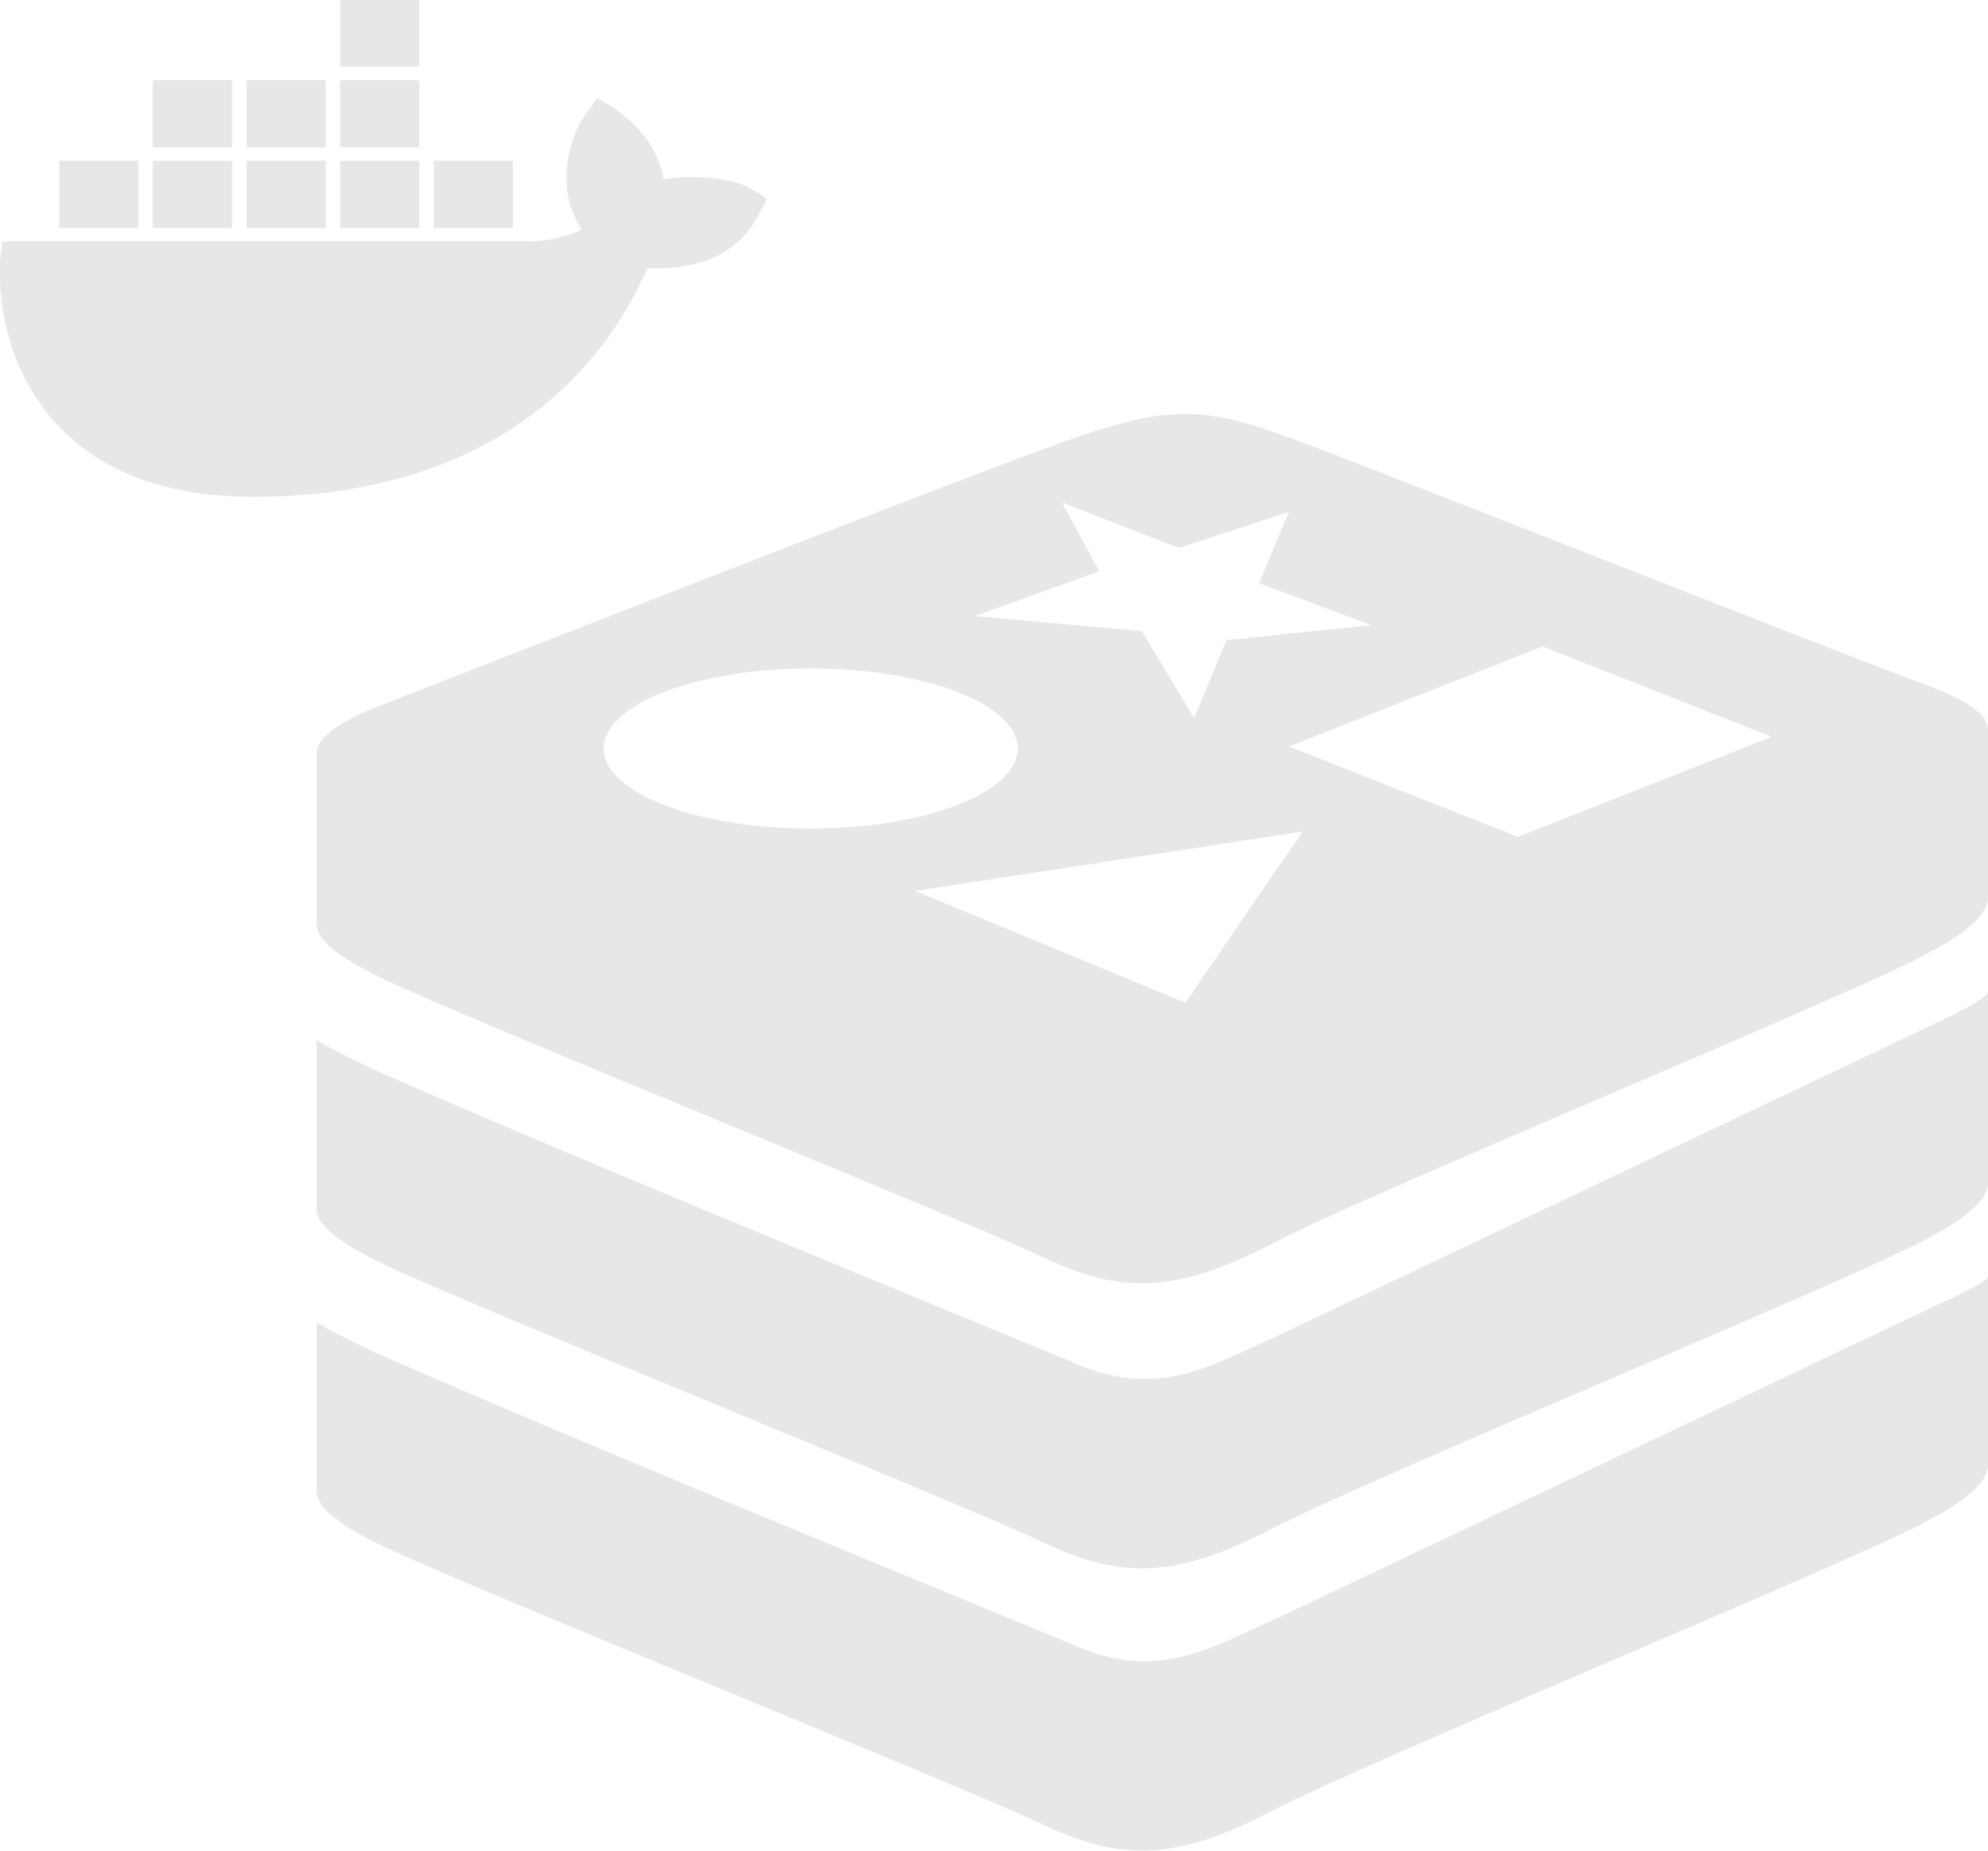 <svg xmlns="http://www.w3.org/2000/svg" xmlns:xlink="http://www.w3.org/1999/xlink" preserveAspectRatio="xMidYMid" width="38.32" height="35.687" viewBox="0 0 38.32 35.687">
  <defs>
    <style>
      .cls-1 {
        fill: #e7e7e7;
        fill-rule: evenodd;
      }
    </style>
  </defs>
  <g>
    <path d="M14.476,3.640 C14.142,3.431 13.376,3.355 12.786,3.459 C12.711,2.940 12.401,2.491 11.838,2.085 L11.514,1.883 L11.298,2.186 C11.022,2.575 10.883,3.114 10.929,3.631 C10.949,3.813 11.013,4.138 11.214,4.425 C11.013,4.525 10.617,4.664 10.095,4.654 L0.052,4.654 L0.033,4.762 C-0.062,5.282 -0.059,6.904 1.068,8.150 C1.926,9.098 3.212,9.578 4.889,9.578 C8.527,9.578 11.218,8.015 12.478,5.174 C12.974,5.183 14.041,5.177 14.589,4.199 C14.603,4.177 14.636,4.118 14.732,3.933 L14.784,3.832 L14.476,3.640 ZM6.555,1.285 L8.082,1.285 L8.082,-0.010 L6.555,-0.010 L6.555,1.285 ZM6.555,2.840 L8.082,2.840 L8.082,1.544 L6.555,1.544 L6.555,2.840 ZM4.751,2.840 L6.278,2.840 L6.278,1.544 L4.751,1.544 L4.751,2.840 ZM2.946,2.840 L4.473,2.840 L4.473,1.544 L2.946,1.544 L2.946,2.840 ZM1.141,4.395 L2.668,4.395 L2.668,3.099 L1.141,3.099 L1.141,4.395 ZM2.946,4.395 L4.473,4.395 L4.473,3.099 L2.946,3.099 L2.946,4.395 ZM4.751,4.395 L6.278,4.395 L6.278,3.099 L4.751,3.099 L4.751,4.395 ZM6.555,4.395 L8.082,4.395 L8.082,3.099 L6.555,3.099 L6.555,4.395 ZM8.360,4.395 L9.887,4.395 L9.887,3.099 L8.360,3.099 L8.360,4.395 Z" class="cls-1"/>
    <path d="M37.059,23.927 C35.340,24.822 26.433,28.476 24.536,29.462 C22.640,30.449 21.587,30.439 20.089,29.724 C18.590,29.010 9.112,25.190 7.404,24.376 C6.551,23.968 6.102,23.626 6.102,23.301 L6.102,20.051 C6.102,20.051 6.553,20.328 7.340,20.677 C10.870,22.242 18.435,25.329 20.603,26.231 C22.312,27.034 23.411,26.276 24.518,25.803 C37.062,19.845 24.518,25.803 37.062,19.845 C37.620,19.580 38.322,19.257 38.322,19.105 C38.322,19.105 38.321,22.497 38.321,22.799 C38.321,23.120 37.935,23.472 37.059,23.927 ZM37.059,18.432 C35.340,19.326 26.433,22.980 24.536,23.967 C22.640,24.953 21.587,24.944 20.089,24.229 C18.590,23.515 9.112,19.694 7.404,18.880 C6.551,18.473 6.102,18.130 6.102,17.806 L6.102,14.557 C6.087,14.233 6.498,13.928 7.338,13.599 C9.015,12.944 18.442,9.254 20.435,8.541 C22.427,7.828 23.118,7.802 24.813,8.422 C26.509,9.042 35.363,12.558 37.039,13.170 C37.905,13.487 38.340,13.774 38.322,14.102 C38.322,14.192 38.321,17.007 38.321,17.303 C38.321,17.624 37.935,17.977 37.059,18.432 ZM22.850,19.331 L25.106,16.032 L17.640,17.175 L22.850,19.331 ZM11.636,14.429 C11.636,15.282 13.422,15.973 15.626,15.973 C17.830,15.973 19.617,15.282 19.617,14.429 C19.617,13.577 17.830,12.886 15.626,12.886 C13.422,12.886 11.636,13.577 11.636,14.429 ZM24.843,9.869 L22.720,10.563 L20.468,9.684 L21.189,11.013 L18.784,11.878 L22.007,12.167 L23.017,13.842 L23.642,12.341 L26.434,12.052 L24.269,11.243 L24.843,9.869 ZM29.733,12.462 L24.845,14.391 L29.258,16.132 L29.737,15.945 L34.152,14.204 L29.733,12.462 ZM20.603,31.672 C22.312,32.476 23.411,31.717 24.518,31.244 C37.062,25.287 24.518,31.244 37.062,25.287 C37.620,25.022 38.322,24.710 38.322,24.603 C38.322,24.603 38.321,27.939 38.321,28.240 C38.321,28.561 37.935,28.914 37.059,29.369 C35.340,30.263 26.433,33.917 24.536,34.904 C22.640,35.890 21.587,35.880 20.089,35.166 C18.590,34.452 9.112,30.631 7.404,29.817 C6.551,29.410 6.102,29.067 6.102,28.742 L6.102,25.492 C6.102,25.492 6.553,25.769 7.340,26.119 C10.870,27.684 18.435,30.771 20.603,31.672 Z" class="cls-1"/>
  </g>
</svg>
